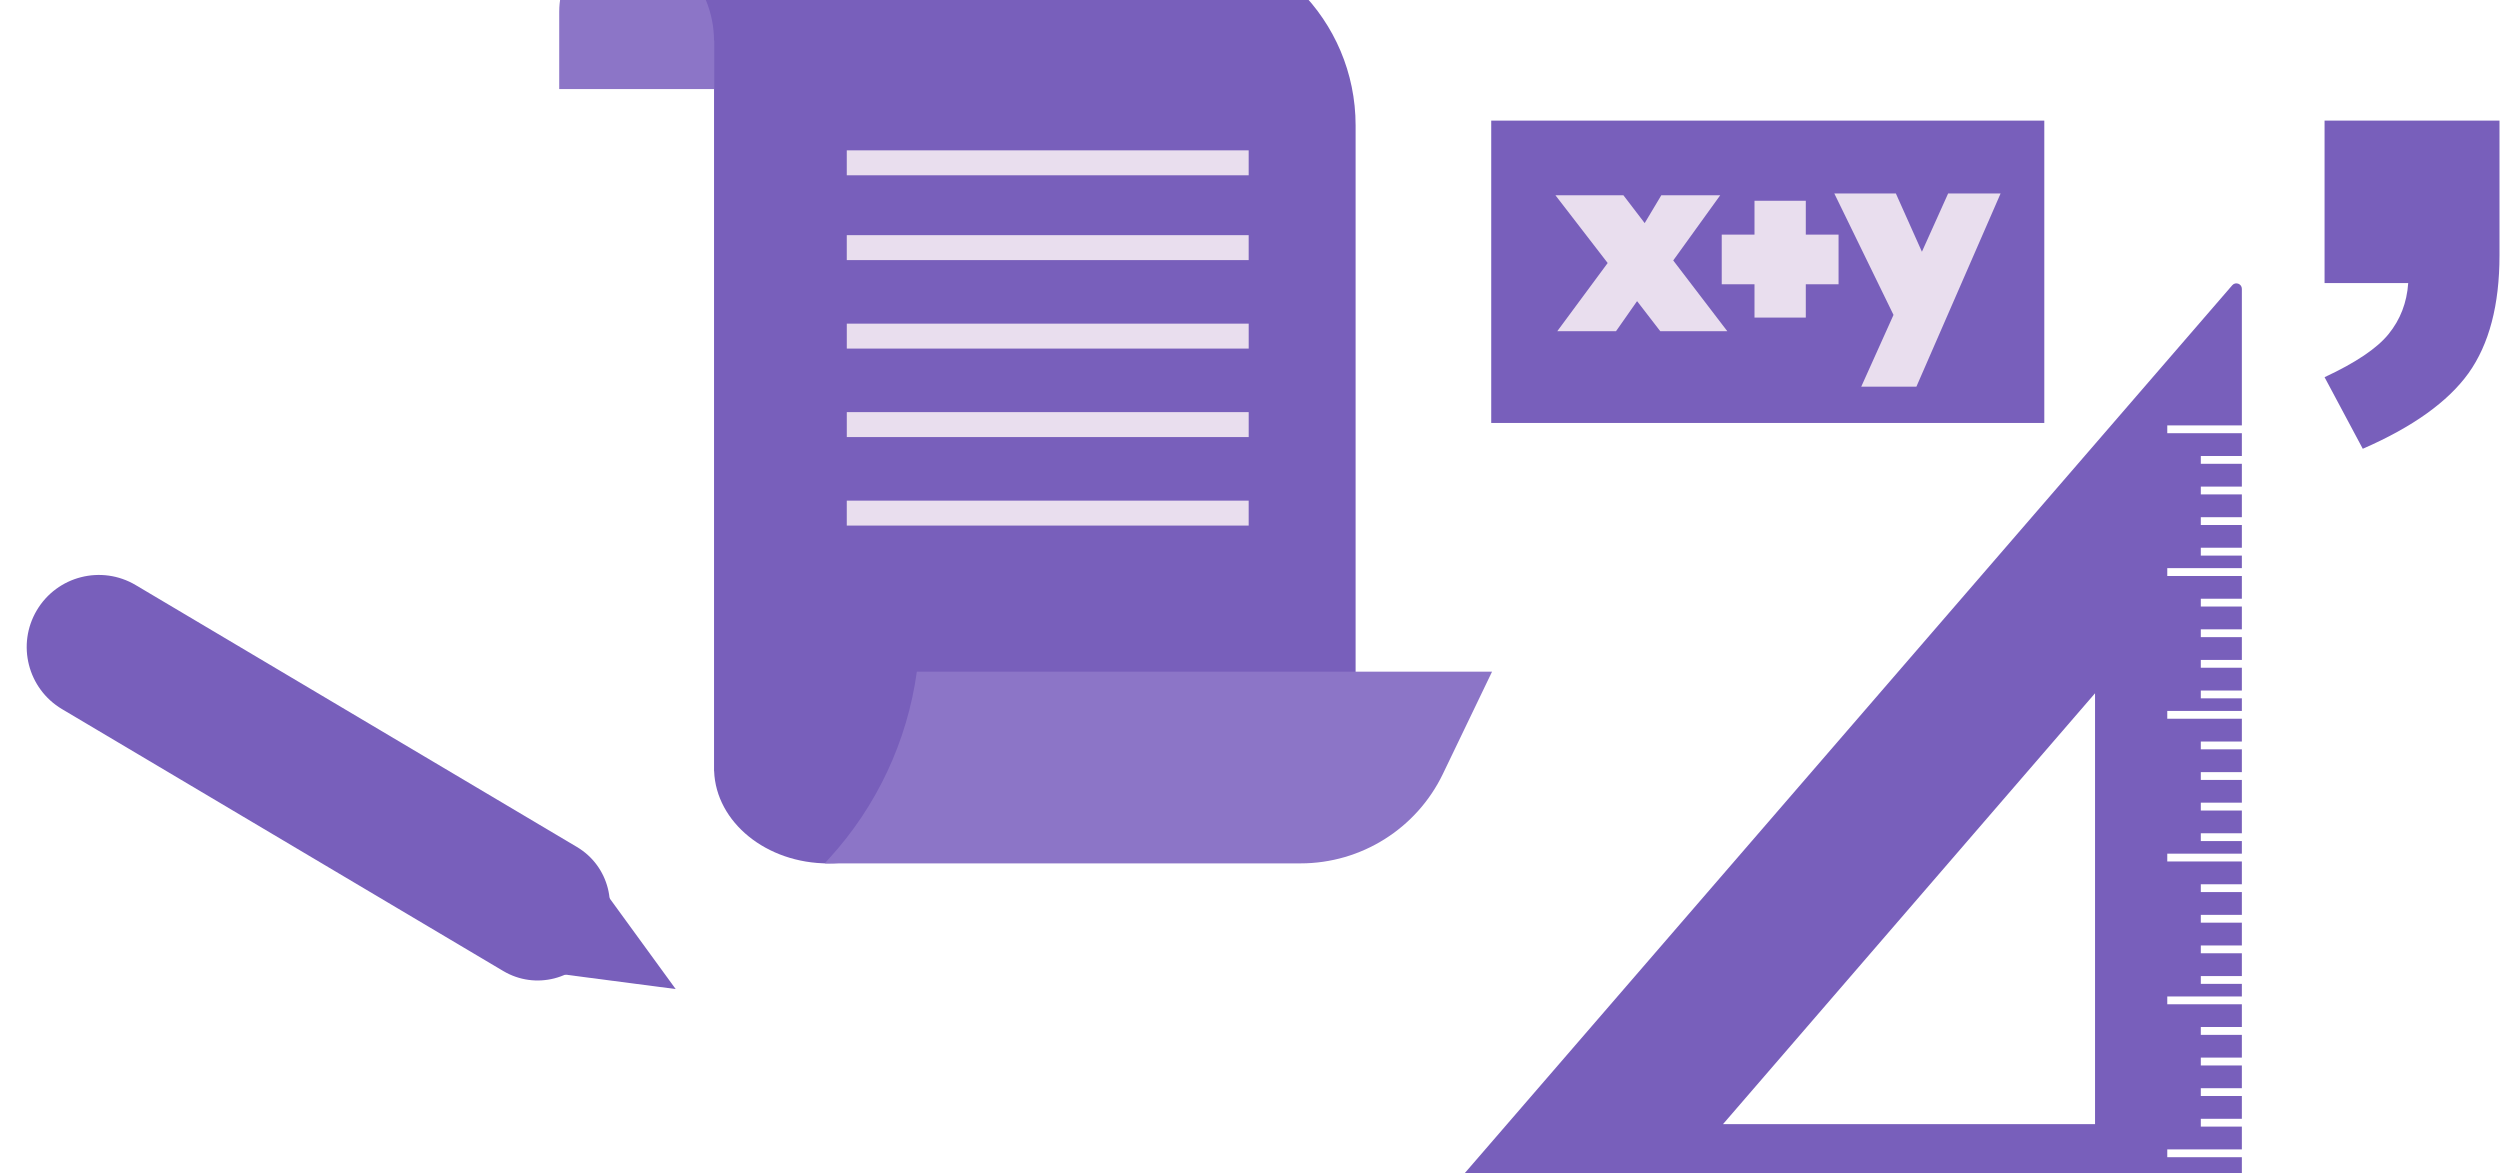 <svg width="456" height="214" viewBox="0 0 456 214" fill="none" xmlns="http://www.w3.org/2000/svg">
<path fill-rule="evenodd" clip-rule="evenodd" d="M327.958 143.658L247 237.315L270.601 237.315L270.564 223.946L271.99 223.942L272.027 237.315L276.181 237.315L276.161 230.047L277.586 230.043L277.606 237.315L281.76 237.315L281.74 230.032L283.166 230.028L283.186 237.315L287.34 237.315L287.32 230.017L288.746 230.013L288.766 237.315L292.92 237.315L292.9 230.001L294.325 229.997L294.346 237.315L298.5 237.315L298.462 223.869L299.888 223.865L299.925 237.315L302.219 237.315L302.199 229.976L303.625 229.972L303.645 237.315L307.8 237.315L307.779 229.96L309.205 229.956L309.225 237.315L313.379 237.315L313.359 229.945L314.784 229.941L314.805 237.315L318.959 237.315L318.939 229.929L320.364 229.925L320.385 237.315L324.539 237.315L324.502 223.796L325.928 223.792L325.965 237.315L328.259 237.315L328.239 229.903L329.665 229.899L329.685 237.315L333.839 237.315L333.819 229.888L335.244 229.885L335.265 237.315L339.419 237.315L339.399 229.872L340.824 229.868L340.845 237.315L344.999 237.315L344.978 229.856L346.404 229.852L346.425 237.315L350.579 237.315L350.541 223.724L351.967 223.72L352.005 237.315L354.299 237.315L354.278 229.831L355.704 229.828L355.724 237.315L359.878 237.315L359.858 229.816L361.283 229.812L361.304 237.315L365.458 237.315L365.437 229.8L366.863 229.796L366.884 237.315L371.038 237.315L371.017 229.785L372.443 229.781L372.464 237.315L376.618 237.315L376.58 223.652L378.006 223.648L378.043 237.315L380.338 237.315L380.317 229.76L381.742 229.756L381.763 237.315L385.917 237.315L385.896 229.744L387.322 229.74L387.343 237.315L391.497 237.315L391.476 229.729L392.902 229.725L392.923 237.315L397.077 237.315L397.056 229.712L398.482 229.708L398.503 237.315L402.657 237.315L402.619 223.581L404.045 223.577L404.083 237.315L408.916 237.315L408.916 211.074L395.31 211.074L395.31 209.648L408.916 209.648L408.916 205.495L401.428 205.495L401.428 204.069L408.916 204.069L408.916 199.915L401.427 199.915L401.427 198.489L408.916 198.489L408.916 194.335L401.428 194.335L401.428 192.909L408.916 192.909L408.916 188.755L401.427 188.755L401.427 187.33L408.916 187.33L408.916 183.175L395.31 183.175L395.31 181.75L408.916 181.75L408.916 179.455L401.428 179.455L401.428 178.029L408.916 178.029L408.916 173.876L401.428 173.876L401.428 172.45L408.916 172.45L408.916 168.296L401.427 168.296L401.427 166.87L408.916 166.87L408.916 162.716L401.427 162.716L401.427 161.29L408.916 161.29L408.916 157.136L395.31 157.136L395.31 155.71L408.916 155.71L408.916 153.415L401.427 153.415L401.427 151.99L408.916 151.99L408.916 147.836L401.428 147.836L401.428 146.411L408.916 146.411L408.916 142.256L401.427 142.256L401.427 140.831L408.916 140.831L408.916 136.676L401.427 136.676L401.427 135.251L408.916 135.251L408.916 131.096L395.31 131.096L395.31 129.671L408.916 129.671L408.916 127.377L401.427 127.377L401.427 125.951L408.916 125.951L408.916 121.797L401.427 121.797L401.427 120.372L408.916 120.372L408.916 116.217L401.427 116.217L401.427 114.792L408.916 114.792L408.916 110.637L401.428 110.637L401.428 109.211L408.916 109.211L408.916 105.057L395.31 105.057L395.31 103.631L408.916 103.631L408.916 101.338L401.427 101.338L401.427 99.912L408.916 99.912L408.916 95.758L401.427 95.758L401.427 94.332L408.916 94.332L408.916 90.178L401.428 90.178L401.428 88.752L408.916 88.752L408.916 84.598L401.427 84.598L401.427 83.172L408.916 83.172L408.916 79.018L395.311 79.018L395.311 77.593L408.916 77.593L408.916 52.686C408.916 51.76 407.766 51.332 407.16 52.032L327.958 143.658ZM348.205 165.747L314.275 205.044L382.135 205.044L382.135 126.45L348.205 165.747Z" fill="#785FBB"/>
<rect x="272" y="22" width="100.881" height="55.148" fill="#785FBB"/>
<path d="M341.14 68.707L340.659 69.776L341.831 69.776L348.554 69.776L349.051 69.776L349.249 69.321L363.292 37.102L363.754 36.041L362.597 36.041L356.322 36.041L355.832 36.041L355.631 36.488L350.556 47.771L345.511 36.489L345.311 36.041L344.819 36.041L337.001 36.041L335.788 36.041L336.32 37.131L346.213 57.427L341.14 68.707Z" fill="#E9DEEE" stroke="#E9DEEE" stroke-width="1.516"/>
<path d="M321.536 37.377L320.778 37.377L320.778 38.135L320.778 43.552L315.561 43.552L314.802 43.552L314.802 44.31L314.802 50.335L314.802 51.093L315.561 51.093L320.778 51.093L320.778 56.41L320.778 57.169L321.536 57.169L327.861 57.169L328.619 57.169L328.619 56.41L328.619 51.093L333.836 51.093L334.594 51.093L334.594 50.335L334.594 44.31L334.594 43.552L333.836 43.552L328.619 43.552L328.619 38.135L328.619 37.377L327.861 37.377L321.536 37.377Z" fill="#E9DEEE" stroke="#E9DEEE" stroke-width="1.516"/>
<path d="M300.067 42.043L295.966 36.677L295.739 36.38L295.364 36.38L286.799 36.38L285.257 36.38L286.198 37.601L294.19 47.964L286.438 58.449L285.545 59.657L287.048 59.657L293.97 59.657L294.364 59.657L294.591 59.334L298.572 53.646L302.98 59.362L303.208 59.657L303.581 59.657L311.996 59.657L313.53 59.657L312.599 58.439L304.253 47.519L311.416 37.581L312.282 36.38L310.801 36.38L303.879 36.38L303.449 36.38L303.229 36.749L300.067 42.043Z" fill="#E9DEEE" stroke="#E9DEEE" stroke-width="1.516"/>
<path d="M123.244 180.403L106.524 157.433L95.072 176.726L123.244 180.403Z" fill="#785FBB"/>
<path d="M24.744 106.715C18.496 103.007 10.424 105.065 6.715 111.314C3.007 117.562 5.065 125.634 11.314 129.343L91.807 177.121C97.636 180.58 105.165 178.66 108.624 172.832L109.527 171.31C112.987 165.482 111.066 157.953 105.238 154.493L24.744 106.715Z" fill="#785FBB"/>
<path d="M102 2.123C102 -5.677 108.323 -12 116.123 -12C123.923 -12 130.247 -5.677 130.247 2.123V16.247H116.123H102V2.123Z" fill="#8C75C7"/>
<path fill-rule="evenodd" clip-rule="evenodd" d="M130.256 140.651H130.241V7.509C130.241 -3.037 121.87 -11.629 111.41 -11.983V-11.993L212.389 -11.993C231.65 -11.993 247.263 3.62 247.263 22.881V140.651H171.932C171.577 150 162.384 157.487 151.094 157.487C139.805 157.487 130.611 150 130.256 140.651Z" fill="#785FBB"/>
<path d="M167.235 122.508H272.152L263.187 141.154C258.389 151.133 248.296 157.48 237.223 157.48H150.422L151.27 156.551C159.916 147.082 165.483 135.21 167.235 122.508Z" fill="#8C75C7"/>
<path d="M154.452 29.698L227.759 29.698" stroke="#E9DEEE" stroke-width="4.549"/>
<path d="M154.452 45.167L227.759 45.167" stroke="#E9DEEE" stroke-width="4.549"/>
<path d="M154.455 61.307L227.762 61.307" stroke="#E9DEEE" stroke-width="4.549"/>
<path d="M154.455 77.446L227.762 77.446" stroke="#E9DEEE" stroke-width="4.549"/>
<path d="M154.452 93.591L227.759 93.591" stroke="#E9DEEE" stroke-width="4.549"/>
<path d="M424 22H455.909V46.573C455.909 55.62 454.026 62.785 450.261 68.066C446.495 73.299 440.064 77.895 430.969 81.856L424 68.799C429.673 66.159 433.56 63.542 435.663 60.951C437.815 58.31 439.013 55.205 439.258 51.635H424V22Z" fill="#785FBB"/>
</svg>
